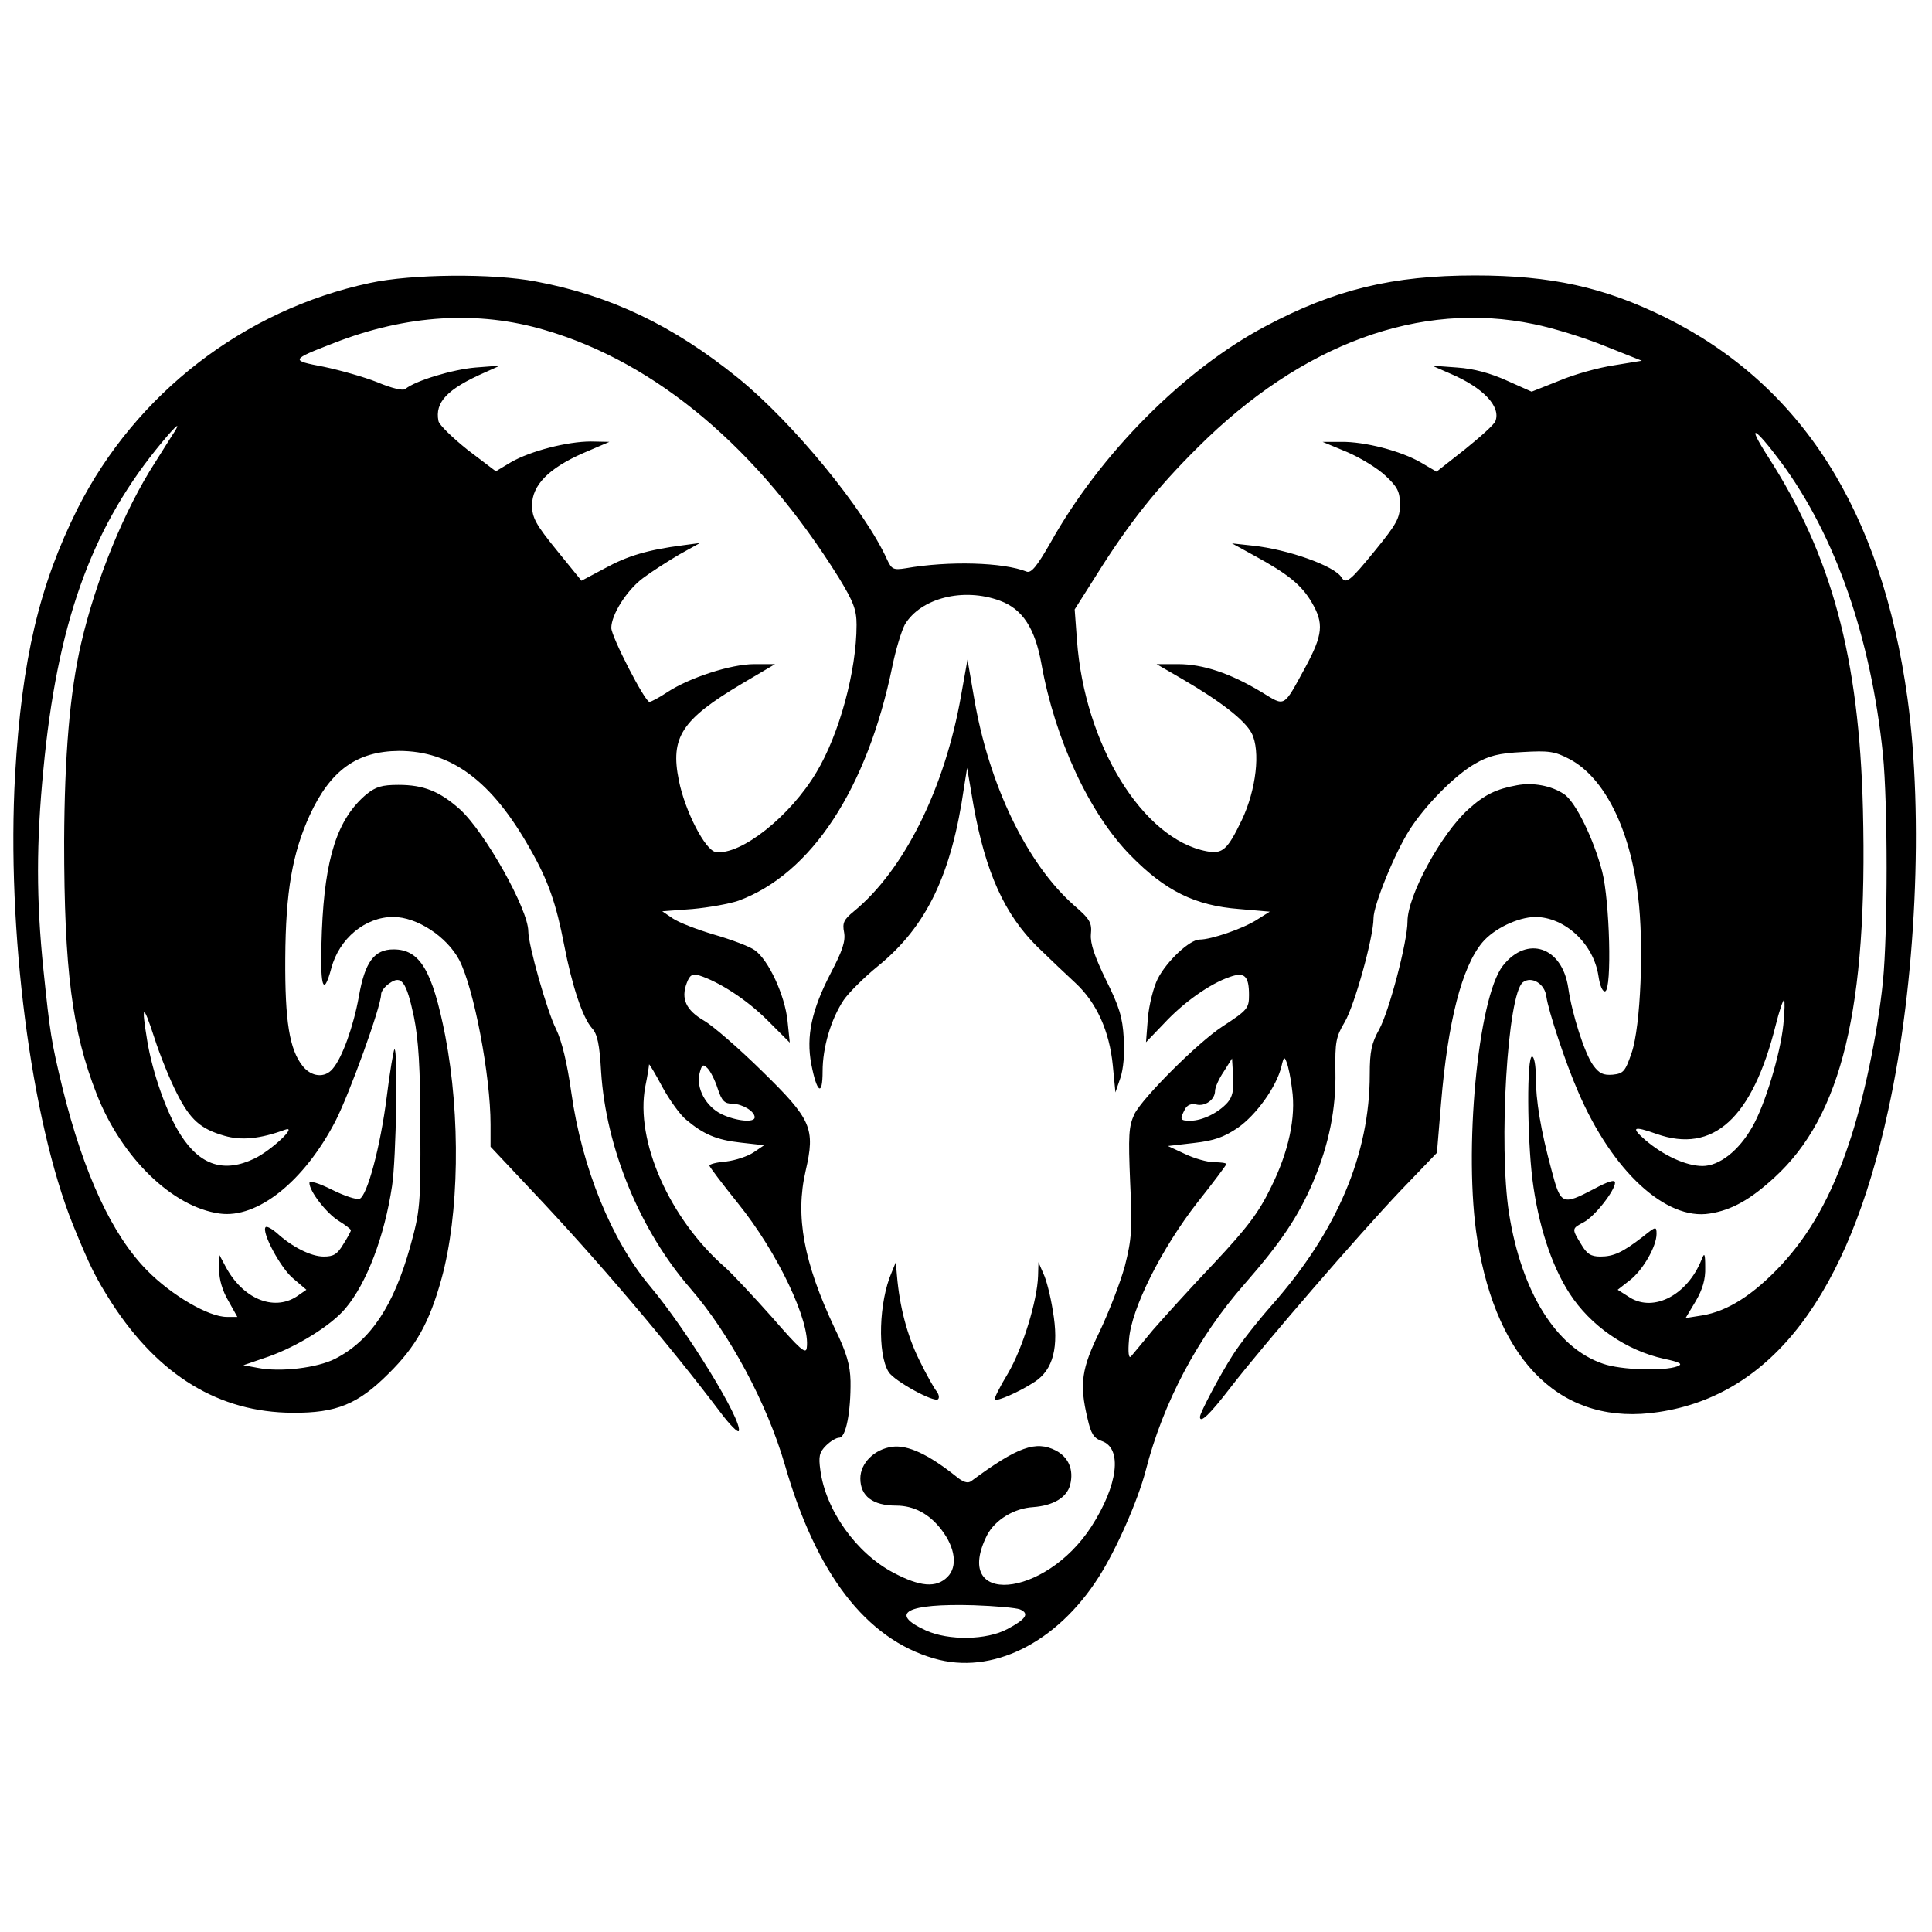 <?xml version="1.0" standalone="no"?>
<!DOCTYPE svg PUBLIC "-//W3C//DTD SVG 20010904//EN"
 "http://www.w3.org/TR/2001/REC-SVG-20010904/DTD/svg10.dtd">
<svg version="1.0" xmlns="http://www.w3.org/2000/svg"
 width="512pt" height="512pt" viewBox="0 0 512 512"
 preserveAspectRatio="xMidYMid meet">

<g transform="translate(0,512) scale(0.1,-0.1)"
fill="#000000" stroke="none">
<path d="M980 4370 c-333 -71 -620 -293 -774 -597 -102 -204 -148 -399 -166
-706 -23 -411 42 -915 153 -1192 47 -115 60 -140 103 -208 125 -193 285 -290
479 -291 117 -1 174 23 255 104 72 71 108 135 140 251 47 170 51 430 10 644
-34 173 -67 229 -137 229 -51 0 -76 -33 -92 -125 -14 -78 -44 -162 -69 -191
-21 -26 -57 -22 -80 7 -35 44 -47 119 -46 285 1 178 19 279 65 380 55 119 125
169 236 170 139 0 246 -79 348 -260 48 -84 69 -145 90 -254 21 -109 49 -193
74 -221 14 -15 20 -43 24 -115 13 -203 103 -421 237 -575 104 -120 203 -305
250 -467 83 -289 215 -461 395 -513 153 -45 325 40 437 216 46 72 103 201 124
281 46 180 138 354 262 495 97 111 142 178 182 271 42 99 61 194 59 293 -1 77
1 91 25 131 26 45 76 224 76 275 0 34 56 172 95 233 41 65 121 146 174 176 36
21 63 28 126 31 70 4 85 2 125 -19 92 -49 160 -185 181 -363 16 -127 7 -345
-17 -415 -17 -50 -22 -55 -50 -58 -25 -2 -36 3 -52 25 -23 32 -56 136 -66 205
-16 109 -109 140 -173 59 -67 -85 -105 -497 -68 -726 53 -330 228 -496 481
-457 300 45 502 310 608 800 74 338 94 778 51 1092 -69 498 -281 830 -642
1009 -162 80 -303 111 -504 111 -218 0 -372 -37 -556 -135 -215 -114 -437
-337 -569 -573 -36 -63 -51 -81 -63 -77 -62 25 -207 29 -321 9 -32 -5 -37 -3
-49 23 -59 131 -250 364 -396 482 -172 139 -338 218 -535 255 -114 22 -330 20
-440 -4z m465 -125 c294 -86 565 -314 778 -656 39 -64 47 -85 47 -125 0 -122
-46 -290 -106 -390 -70 -118 -201 -221 -267 -212 -28 4 -82 109 -98 190 -23
114 7 161 167 256 l88 52 -55 0 c-62 0 -172 -36 -230 -74 -21 -14 -43 -26 -48
-26 -12 0 -101 173 -101 196 0 35 41 100 84 132 24 18 68 46 97 63 l54 30 -45
-6 c-93 -12 -147 -28 -207 -61 l-62 -33 -65 80 c-56 69 -66 87 -66 120 0 53
44 98 135 138 l70 30 -49 1 c-62 0 -160 -25 -212 -55 l-40 -24 -75 57 c-40 32
-75 66 -77 76 -10 50 23 85 123 129 l40 18 -65 -5 c-60 -5 -160 -35 -186 -57
-6 -5 -36 2 -74 18 -35 14 -99 32 -142 41 -89 17 -89 18 27 63 192 75 382 87
560 34z m2620 16 c50 -10 134 -36 188 -58 l98 -39 -73 -12 c-41 -6 -106 -24
-146 -41 l-73 -29 -65 29 c-44 20 -88 32 -132 35 l-67 5 48 -21 c87 -37 135
-87 120 -126 -3 -9 -40 -42 -81 -75 l-75 -59 -41 24 c-53 31 -150 56 -212 55
l-49 0 65 -27 c35 -15 81 -43 102 -63 32 -30 38 -42 38 -77 0 -35 -9 -51 -66
-121 -66 -81 -77 -90 -89 -71 -18 30 -141 74 -235 84 l-55 6 60 -33 c88 -48
124 -77 151 -123 33 -56 30 -86 -17 -173 -59 -108 -52 -104 -116 -65 -83 50
-155 74 -221 74 l-57 0 69 -40 c103 -60 165 -109 183 -143 24 -47 12 -150 -26
-230 -38 -79 -51 -91 -93 -83 -170 32 -324 283 -344 560 l-6 81 57 90 c87 139
160 231 270 340 275 274 588 389 890 326z m-3601 -283 c-5 -7 -28 -44 -52 -82
-83 -128 -158 -313 -197 -481 -30 -130 -44 -297 -45 -525 0 -340 21 -503 86
-669 66 -169 201 -300 326 -317 100 -14 224 85 307 245 37 72 121 304 121 336
0 8 10 21 22 29 32 23 45 5 65 -89 12 -60 17 -134 17 -295 1 -204 -1 -220 -27
-314 -44 -157 -105 -249 -199 -297 -47 -24 -145 -36 -205 -24 l-38 7 67 23
c76 27 165 82 203 127 57 67 104 192 124 325 11 70 16 371 6 362 -2 -3 -12
-59 -20 -125 -17 -134 -52 -263 -72 -271 -8 -3 -41 8 -73 24 -36 18 -60 25
-60 18 0 -22 45 -80 77 -100 18 -11 32 -22 33 -25 0 -3 -9 -20 -20 -37 -16
-27 -26 -33 -52 -33 -34 0 -85 26 -125 63 -13 11 -26 18 -29 15 -12 -12 40
-110 74 -137 l34 -29 -26 -18 c-62 -40 -144 -5 -189 81 l-16 30 0 -40 c-1 -24
9 -57 24 -82 l24 -43 -28 0 c-48 0 -146 57 -211 123 -93 94 -168 256 -224 482
-31 129 -33 144 -51 316 -19 184 -19 336 0 530 36 381 124 630 298 847 47 58
68 79 51 50z m4256 -83 c145 -196 238 -465 270 -774 13 -133 13 -469 0 -602
-14 -138 -52 -319 -91 -432 -46 -138 -103 -238 -179 -320 -74 -79 -142 -122
-209 -133 l-44 -7 27 45 c18 31 26 58 25 89 0 38 -2 41 -10 20 -37 -92 -125
-139 -189 -100 l-33 21 32 25 c35 27 71 90 71 123 0 21 -2 20 -37 -8 -53 -41
-77 -52 -112 -52 -25 0 -36 7 -51 33 -25 41 -25 41 7 58 29 15 83 84 83 105 0
9 -19 3 -56 -17 -84 -44 -88 -42 -112 49 -29 107 -42 186 -42 249 0 29 -4 53
-10 53 -14 0 -13 -211 1 -325 15 -119 50 -228 98 -302 56 -87 151 -152 251
-174 43 -9 51 -14 35 -20 -35 -13 -149 -10 -197 7 -124 42 -216 190 -249 399
-28 179 -4 582 37 612 23 17 58 -4 62 -38 5 -37 51 -177 85 -254 90 -209 232
-340 348 -321 58 9 108 37 172 96 178 163 247 449 234 975 -10 403 -83 674
-253 937 -57 89 -34 77 36 -17z m-2070 -367 c60 -22 93 -73 110 -168 36 -200
127 -396 236 -507 92 -94 171 -133 288 -142 l81 -7 -35 -22 c-36 -23 -120 -52
-151 -52 -26 0 -87 -57 -111 -104 -11 -22 -23 -69 -26 -104 l-5 -64 48 50 c51
55 121 105 174 123 39 14 51 3 51 -48 0 -35 -4 -40 -70 -83 -65 -42 -213 -190
-234 -233 -15 -33 -16 -56 -11 -180 6 -125 4 -151 -14 -222 -12 -44 -42 -121
-66 -172 -49 -100 -55 -140 -33 -232 9 -40 16 -52 38 -60 55 -19 43 -117 -28
-227 -124 -191 -371 -211 -276 -22 21 40 71 71 122 74 53 4 89 25 98 59 10 40
-4 73 -38 91 -53 27 -101 10 -224 -81 -9 -7 -22 -3 -41 13 -73 58 -127 83
-168 78 -47 -6 -85 -43 -85 -84 0 -47 33 -72 95 -72 47 0 88 -22 120 -64 37
-48 43 -98 16 -125 -30 -30 -73 -26 -143 11 -99 52 -180 166 -194 272 -5 36
-3 47 15 65 11 11 27 21 35 21 18 0 31 69 30 150 -1 42 -10 75 -42 140 -82
174 -105 297 -77 417 26 113 16 136 -116 265 -60 59 -129 119 -153 133 -48 28
-62 58 -46 100 8 21 14 25 33 20 53 -17 126 -64 181 -119 l59 -59 -6 58 c-7
67 -50 161 -87 187 -14 10 -62 28 -107 41 -44 13 -94 32 -110 43 l-28 19 80 6
c44 4 99 14 122 22 193 71 341 296 408 622 9 44 24 93 33 110 42 70 155 99
252 63z m2076 -1124 c-8 -78 -49 -213 -82 -270 -36 -64 -88 -104 -132 -104
-44 0 -104 28 -152 69 -39 34 -32 38 30 16 150 -53 254 41 316 289 9 36 19 66
22 66 2 0 2 -29 -2 -66z m-4258 -180 c36 -72 64 -96 127 -114 45 -13 95 -8
160 16 36 13 -35 -54 -80 -76 -81 -39 -144 -19 -196 62 -37 57 -75 165 -89
251 -16 97 -11 99 19 7 15 -47 42 -113 59 -146z m2956 10 c11 -74 -9 -167 -56
-261 -32 -66 -62 -106 -151 -201 -62 -65 -134 -145 -162 -177 -27 -33 -53 -64
-58 -70 -6 -6 -8 12 -5 45 6 82 86 241 181 363 43 54 77 100 77 102 0 3 -15 5
-32 5 -18 0 -53 10 -78 22 l-45 21 69 8 c53 6 79 15 116 40 49 34 103 109 116
163 6 26 8 27 14 10 4 -10 11 -42 14 -70z m-171 -36 c-24 -27 -67 -48 -98 -48
-28 0 -29 3 -15 30 6 12 17 16 30 13 24 -6 50 13 50 36 0 9 10 32 23 51 l22
35 3 -49 c2 -36 -2 -53 -15 -68z m-1435 -45 c46 -39 81 -54 145 -61 l62 -7
-28 -19 c-15 -10 -47 -21 -72 -24 -25 -2 -45 -7 -45 -11 0 -3 34 -48 75 -99
106 -131 193 -315 183 -384 -2 -18 -18 -4 -91 80 -49 55 -105 115 -125 133
-148 129 -239 336 -212 479 6 29 10 55 10 59 0 3 16 -23 35 -59 19 -35 48 -75
63 -87z m84 82 c11 -33 18 -40 40 -40 26 -1 58 -20 58 -36 0 -15 -49 -10 -87
8 -42 20 -69 69 -59 109 6 23 9 25 21 13 8 -8 20 -32 27 -54z m801 -1380 c26
-11 16 -26 -33 -52 -56 -30 -156 -31 -216 -4 -101 46 -51 72 126 67 58 -2 113
-7 123 -11z"/>
<path d="M2547 3277 c-43 -246 -151 -463 -284 -572 -27 -22 -31 -31 -26 -56 4
-23 -4 -48 -35 -107 -51 -98 -66 -168 -52 -242 15 -77 30 -87 30 -19 0 63 22
138 56 189 13 19 54 60 91 90 129 105 195 243 228 475 l8 50 17 -100 c32 -177
82 -288 169 -374 32 -31 77 -74 101 -96 56 -52 90 -127 99 -218 l7 -72 13 38
c8 23 12 66 9 106 -3 55 -12 84 -47 154 -30 62 -42 96 -40 121 3 30 -2 40 -44
76 -126 111 -227 321 -266 553 l-17 99 -17 -95z"/>
<path d="M2363 1748 c-34 -78 -38 -216 -8 -264 15 -24 121 -82 131 -72 4 4 2
13 -4 21 -6 7 -27 44 -46 83 -32 65 -52 141 -59 224 l-3 35 -11 -27z"/>
<path d="M2751 1739 c-2 -66 -41 -193 -80 -259 -22 -36 -37 -67 -35 -69 5 -6
65 20 106 47 49 32 65 92 48 189 -6 38 -17 82 -25 98 l-13 30 -1 -36z"/>
<path d="M4020 3039 c-55 -10 -86 -25 -129 -64 -72 -65 -161 -229 -161 -297 0
-54 -49 -239 -75 -286 -20 -36 -25 -58 -25 -119 0 -211 -86 -415 -258 -610
-39 -44 -86 -104 -105 -134 -34 -53 -87 -153 -87 -164 0 -18 25 5 81 78 89
115 338 403 451 522 l96 100 11 132 c18 216 55 360 109 425 31 37 94 67 140
68 79 0 155 -71 168 -156 4 -27 11 -43 18 -41 18 6 12 239 -8 317 -22 85 -71
187 -102 206 -33 22 -82 31 -124 23z"/>
<path d="M971 3015 c-77 -65 -110 -168 -118 -362 -6 -147 3 -181 25 -99 21 79
90 136 164 136 63 0 142 -52 175 -114 39 -75 83 -307 83 -436 l0 -59 111 -118
c175 -185 363 -407 499 -587 24 -32 46 -54 48 -48 9 28 -137 266 -235 383
-102 121 -181 314 -209 514 -11 78 -25 136 -40 167 -24 47 -74 224 -74 260 0
58 -115 263 -181 323 -54 48 -96 65 -163 65 -44 0 -60 -5 -85 -25z"/>
</g>
</svg>
